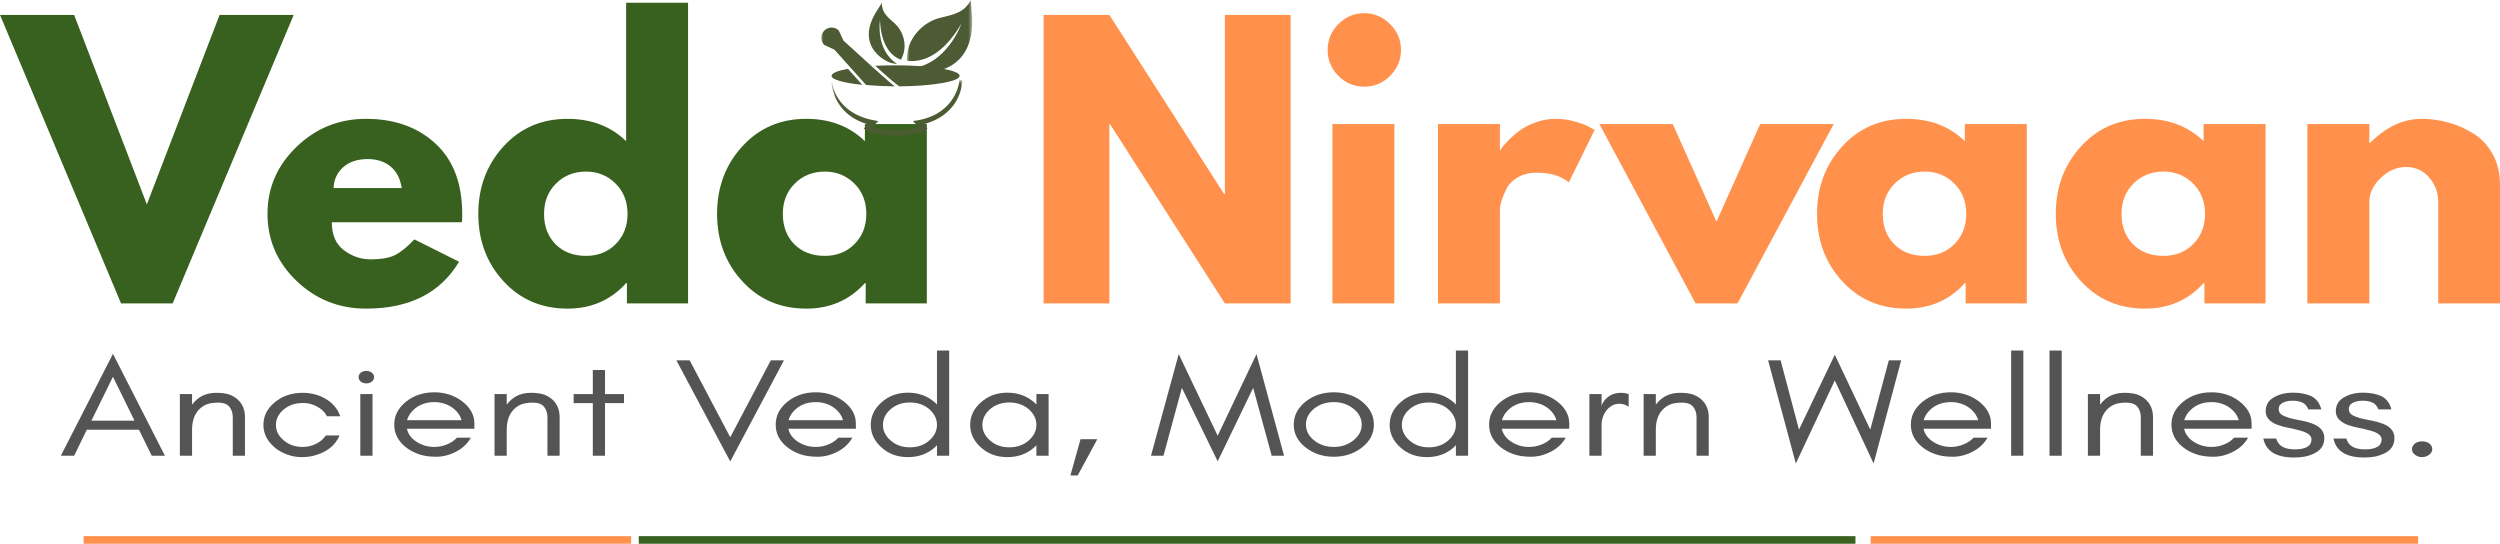 <svg width="639" height="139" viewBox="0 0 639 139" fill="none" xmlns="http://www.w3.org/2000/svg">
<path d="M30.937 77.548L0 3.81H18.951L37.537 52.24L56.123 3.81H75.074L44.137 77.548H30.937Z" fill="#38611F"/>
<path d="M118.059 56.816H84.815C84.815 60.035 85.847 62.424 87.933 63.983C90.008 65.522 92.275 66.291 94.736 66.291C97.297 66.291 99.321 65.957 100.809 65.279C102.287 64.58 103.988 63.214 105.912 61.189L117.331 66.898C112.573 74.896 104.656 78.884 93.561 78.884C86.647 78.884 80.725 76.526 75.785 71.798C70.845 67.05 68.375 61.341 68.375 54.67C68.375 48.008 70.845 42.299 75.785 37.541C80.725 32.763 86.647 30.374 93.561 30.374C100.82 30.374 106.732 32.479 111.297 36.691C115.853 40.882 118.14 46.875 118.14 54.67C118.14 55.753 118.11 56.471 118.059 56.816ZM85.26 48.069H102.672C102.318 45.67 101.376 43.838 99.838 42.562C98.319 41.297 96.375 40.659 94.007 40.659C91.385 40.659 89.289 41.347 87.73 42.724C86.192 44.081 85.361 45.862 85.26 48.069Z" fill="#38611F"/>
<path d="M128.694 71.879C124.402 67.212 122.255 61.472 122.255 54.669C122.255 47.867 124.402 42.117 128.694 37.419C132.986 32.722 138.432 30.374 145.053 30.374C151.127 30.374 156.118 32.277 160.035 36.083V0.692H175.868V77.548H160.238V72.365H160.035C156.118 76.718 151.127 78.884 145.053 78.884C138.432 78.884 132.986 76.556 128.694 71.879ZM142.137 46.895C140.082 48.919 139.06 51.511 139.06 54.669C139.06 57.828 140.032 60.409 141.975 62.404C143.939 64.408 146.551 65.4 149.791 65.4C152.868 65.4 155.399 64.388 157.403 62.363C159.398 60.338 160.4 57.777 160.4 54.669C160.4 51.511 159.367 48.919 157.322 46.895C155.267 44.87 152.757 43.858 149.791 43.858C146.733 43.858 144.182 44.87 142.137 46.895Z" fill="#38611F"/>
<path d="M189.723 71.879C185.431 67.212 183.285 61.472 183.285 54.67C183.285 47.867 185.431 42.117 189.723 37.42C194.015 32.722 199.461 30.374 206.082 30.374C212.156 30.374 217.147 32.277 221.064 36.083V31.71H236.897V77.548H221.267V72.365H221.064C217.147 76.718 212.156 78.884 206.082 78.884C199.461 78.884 194.015 76.556 189.723 71.879ZM203.167 46.895C201.112 48.92 200.089 51.511 200.089 54.67C200.089 57.828 201.061 60.409 203.005 62.404C204.969 64.408 207.58 65.4 210.82 65.4C213.897 65.4 216.428 64.388 218.432 62.363C220.427 60.339 221.429 57.777 221.429 54.67C221.429 51.511 220.396 48.92 218.351 46.895C216.296 44.87 213.786 43.858 210.82 43.858C207.763 43.858 205.211 44.87 203.167 46.895Z" fill="#38611F"/>
<path d="M283.557 31.791V77.548H266.753V3.81H283.557L312.874 49.568H313.077V3.81H329.881V77.548H313.077L283.76 31.791H283.557Z" fill="#FF914D"/>
<path d="M342.098 6.159C343.931 4.296 346.127 3.365 348.699 3.365C351.26 3.365 353.457 4.296 355.299 6.159C357.162 8.001 358.093 10.198 358.093 12.759C358.093 15.331 357.162 17.537 355.299 19.4C353.457 21.242 351.26 22.154 348.699 22.154C346.127 22.154 343.931 21.242 342.098 19.4C340.256 17.537 339.345 15.331 339.345 12.759C339.345 10.198 340.256 8.001 342.098 6.159ZM340.56 31.71V77.548H356.392V31.71H340.56Z" fill="#FF914D"/>
<path d="M367.545 77.548V31.71H383.377V38.31H383.539C383.671 38.067 383.873 37.774 384.147 37.42C384.41 37.075 384.997 36.448 385.888 35.557C386.779 34.666 387.72 33.876 388.722 33.168C389.745 32.439 391.051 31.791 392.65 31.224C394.27 30.657 395.91 30.374 397.59 30.374C399.311 30.374 401.012 30.617 402.692 31.103C404.363 31.568 405.578 32.034 406.337 32.52L407.592 33.208L400.992 46.611C399.018 44.971 396.274 44.141 392.772 44.141C390.848 44.141 389.208 44.567 387.832 45.397C386.475 46.206 385.523 47.219 384.957 48.434C384.39 49.628 383.985 50.641 383.742 51.471C383.499 52.281 383.377 52.928 383.377 53.414V77.548H367.545Z" fill="#FF914D"/>
<path d="M427.552 31.71L438.728 56.654L449.904 31.71H468.693L444.114 77.548H433.383L408.804 31.71H427.552Z" fill="#FF914D"/>
<path d="M470.869 71.879C466.577 67.212 464.431 61.472 464.431 54.67C464.431 47.867 466.577 42.117 470.869 37.42C475.162 32.722 480.608 30.374 487.229 30.374C493.303 30.374 498.293 32.277 502.211 36.083V31.71H518.044V77.548H502.413V72.365H502.211C498.293 76.718 493.303 78.884 487.229 78.884C480.608 78.884 475.162 76.556 470.869 71.879ZM484.313 46.895C482.258 48.92 481.236 51.511 481.236 54.67C481.236 57.828 482.207 60.409 484.151 62.404C486.115 64.408 488.727 65.4 491.966 65.4C495.044 65.4 497.575 64.388 499.579 62.363C501.573 60.339 502.575 57.777 502.575 54.67C502.575 51.511 501.543 48.92 499.498 46.895C497.443 44.87 494.932 43.858 491.966 43.858C488.909 43.858 486.358 44.87 484.313 46.895Z" fill="#FF914D"/>
<path d="M531.899 71.879C527.606 67.212 525.46 61.472 525.46 54.67C525.46 47.867 527.606 42.117 531.899 37.42C536.191 32.722 541.637 30.374 548.258 30.374C554.332 30.374 559.322 32.277 563.24 36.083V31.71H579.073V77.548H563.443V72.365H563.24C559.322 76.718 554.332 78.884 548.258 78.884C541.637 78.884 536.191 76.556 531.899 71.879ZM545.342 46.895C543.287 48.92 542.265 51.511 542.265 54.67C542.265 57.828 543.237 60.409 545.18 62.404C547.144 64.408 549.756 65.4 552.995 65.4C556.073 65.4 558.604 64.388 560.608 62.363C562.602 60.339 563.605 57.777 563.605 54.67C563.605 51.511 562.572 48.92 560.527 46.895C558.472 44.87 555.962 43.858 552.995 43.858C549.938 43.858 547.387 44.87 545.342 46.895Z" fill="#FF914D"/>
<path d="M589.769 77.548V31.71H605.602V36.529H605.764C609.894 32.429 614.278 30.374 618.924 30.374C621.192 30.374 623.429 30.677 625.646 31.265C627.883 31.862 630.029 32.793 632.084 34.059C634.16 35.304 635.83 37.075 637.106 39.363C638.371 41.631 639.009 44.293 639.009 47.34V77.548H623.217V51.633C623.217 49.264 622.447 47.178 620.908 45.397C619.39 43.595 617.426 42.684 614.996 42.684C612.617 42.684 610.461 43.615 608.518 45.478C606.574 47.32 605.602 49.365 605.602 51.633V77.548H589.769Z" fill="#FF914D"/>
<mask id="mask0_1_442" style="mask-type:luminance" maskUnits="userSpaceOnUse" x="212" y="20" width="34" height="15">
<path d="M212.529 20.489H245.987V34.733H212.529V20.489Z" fill="white"/>
</mask>
<g mask="url(#mask0_1_442)">
<path d="M245.966 20.5L245.248 20.51C245.035 22.271 243.537 29.722 233.333 30.937L234.79 32.465C233.778 32.83 231.834 33.356 228.919 33.356C225.993 33.356 224.05 32.83 223.037 32.465L224.495 30.937C213.015 29.357 212.55 20.51 212.55 20.51C212.55 20.51 212.246 28.932 221.792 31.767L220.77 32.84L221.509 33.285C221.61 33.346 223.999 34.733 228.919 34.733C233.829 34.733 236.218 33.346 236.319 33.285L237.068 32.84L236.036 31.767C241.006 30.461 243.436 27.667 244.61 25.47C245.987 22.889 245.966 20.591 245.966 20.5Z" fill="#4C5B33"/>
</g>
<mask id="mask1_1_442" style="mask-type:luminance" maskUnits="userSpaceOnUse" x="220" y="0" width="14" height="18">
<path d="M220.841 0H233.798V17.867H220.841V0Z" fill="white"/>
</mask>
<g mask="url(#mask1_1_442)">
<path d="M229.273 16.298C223.726 12.806 224.92 5.112 224.92 5.112C225.224 12.381 228.413 14.598 230.296 15.276C230.67 14.507 231.025 13.585 231.146 12.765C231.511 10.336 230.518 7.643 228.706 6.003C226.945 4.414 225.356 3.26 225.406 0.729C225.001 1.397 224.627 1.994 224.191 2.673C217.976 12.239 227.228 16.329 228.443 16.217C228.757 16.298 229.03 16.329 229.273 16.298Z" fill="#4C5B33"/>
</g>
<mask id="mask2_1_442" style="mask-type:luminance" maskUnits="userSpaceOnUse" x="231" y="0" width="18" height="19">
<path d="M231.743 0H248.487V18.515H231.743V0Z" fill="white"/>
</mask>
<g mask="url(#mask2_1_442)">
<path d="M232.391 17.544C241.998 16.835 245.744 6.033 245.744 6.033C240.348 15.256 234.669 15.934 231.754 15.519C231.814 14.264 231.986 12.816 232.391 11.662C233.586 8.261 236.734 5.446 240.217 4.576C243.598 3.725 246.453 3.32 248.143 0C248.204 1.134 248.275 2.176 248.386 3.361C249.854 20.064 235.013 19.001 233.515 18.019C233.049 17.898 232.675 17.756 232.391 17.544Z" fill="#4C5B33"/>
</g>
<path d="M212.55 19.386C212.55 20.358 215.698 21.218 220.415 21.684L216.731 17.584C214.139 18.06 212.55 18.688 212.55 19.386Z" fill="#4C5B33"/>
<path d="M245.278 19.386C245.278 17.898 237.949 16.693 228.919 16.693C227.097 16.693 225.345 16.734 223.705 16.825C226.084 18.971 228.301 20.925 229.121 21.522L229.86 22.079C238.455 21.998 245.278 20.823 245.278 19.386Z" fill="#4C5B33"/>
<mask id="mask3_1_442" style="mask-type:luminance" maskUnits="userSpaceOnUse" x="209" y="4" width="23" height="20">
<path d="M209.644 4.91H231.207V23.05H209.644V4.91Z" fill="white"/>
</mask>
<g mask="url(#mask3_1_442)">
<path d="M222.734 16.886C219.241 13.737 215.587 10.376 215.587 10.376L214.392 7.805C213.886 7.289 213.218 7.036 212.55 7.036C211.871 7.036 211.203 7.299 210.697 7.805C209.675 8.827 209.675 10.488 210.697 11.51L213.279 12.694L217.54 17.442L221.367 21.724C223.523 21.927 225.983 22.048 228.615 22.079C228.646 22.079 228.676 22.079 228.706 22.079C227.815 21.421 225.315 19.214 222.734 16.886Z" fill="#4C5B33"/>
</g>
<path d="M23.364 107.531H34.379L28.872 96.3L23.364 107.531ZM42.153 116.483H38.792L35.512 109.842H22.19L18.951 116.483H15.549L28.872 90.44L42.153 116.483Z" fill="#545454"/>
<path d="M59.497 116.484V106.62C59.497 105.602 59.214 104.723 58.647 103.983C58.049 103.267 57.088 102.909 55.772 102.909C54.415 102.909 53.322 103.104 52.492 103.495C51.682 103.91 51.014 104.439 50.508 105.09C49.556 106.286 49.09 107.881 49.09 109.875V116.484H45.972V100.727H49.09V103.429C49.738 102.542 50.558 101.818 51.56 101.248C52.633 100.687 53.879 100.402 55.286 100.402C56.663 100.402 57.776 100.556 58.647 100.858C59.507 101.183 60.236 101.631 60.833 102.192C62.018 103.299 62.615 104.78 62.615 106.62V116.484H59.497Z" fill="#545454"/>
<path d="M86.968 106.392H83.566C83.05 105.375 82.23 104.561 81.096 103.95C79.963 103.324 78.808 103.006 77.654 103.006C76.49 103.006 75.488 103.153 74.658 103.429C73.818 103.755 73.099 104.17 72.512 104.666C71.186 105.773 70.528 107.092 70.528 108.606C70.528 110.127 71.186 111.438 72.512 112.545C73.828 113.676 75.437 114.237 77.331 114.237C78.596 114.237 79.76 113.969 80.813 113.424C81.866 112.903 82.686 112.203 83.283 111.308H86.806C85.692 113.847 83.566 115.556 80.408 116.419C79.436 116.695 78.323 116.842 77.088 116.842C75.812 116.842 74.577 116.614 73.362 116.158C72.147 115.727 71.095 115.133 70.204 114.368C68.28 112.74 67.329 110.819 67.329 108.606C67.329 106.351 68.28 104.43 70.204 102.843C72.168 101.216 74.547 100.402 77.331 100.402C79.598 100.402 81.633 100.955 83.445 102.062C85.166 103.153 86.34 104.593 86.968 106.392Z" fill="#545454"/>
<path d="M95.051 95.258C95.426 95.584 95.618 95.958 95.618 96.365C95.618 96.821 95.426 97.211 95.051 97.537C94.646 97.846 94.18 97.993 93.674 97.993C93.107 97.993 92.621 97.846 92.216 97.537C91.832 97.211 91.65 96.821 91.65 96.365C91.65 95.958 91.832 95.584 92.216 95.258C92.621 94.957 93.107 94.802 93.674 94.802C94.18 94.802 94.646 94.957 95.051 95.258ZM95.213 116.483H92.095V100.727H95.213V116.483Z" fill="#545454"/>
<path d="M121.255 108.247V109.582H104.005C104.299 110.933 105.109 112.04 106.435 112.903C107.812 113.798 109.33 114.237 111.011 114.237C112.144 114.237 113.217 114.026 114.25 113.586C115.273 113.179 116.123 112.601 116.801 111.861H120.364C119.524 113.358 118.279 114.547 116.639 115.409C114.938 116.304 113.217 116.744 111.497 116.744C109.735 116.744 108.257 116.524 107.042 116.093C105.797 115.662 104.704 115.076 103.762 114.335C101.758 112.756 100.766 110.819 100.766 108.54C100.766 106.261 101.758 104.308 103.762 102.68C105.757 101.077 108.176 100.271 111.011 100.271C113.734 100.271 116.123 101.053 118.178 102.615C120.223 104.202 121.255 106.082 121.255 108.247ZM117.975 107.401C117.591 106.082 116.761 104.976 115.465 104.08C114.139 103.218 112.651 102.778 111.011 102.778C108.439 102.778 106.435 103.706 104.977 105.545C104.542 106.131 104.228 106.75 104.046 107.401H117.975Z" fill="#545454"/>
<path d="M139.924 116.484V106.62C139.924 105.602 139.641 104.723 139.074 103.983C138.477 103.267 137.515 102.909 136.199 102.909C134.842 102.909 133.749 103.104 132.919 103.495C132.109 103.91 131.441 104.439 130.935 105.09C129.983 106.286 129.518 107.881 129.518 109.875V116.484H126.4V100.727H129.518V103.429C130.166 102.542 130.986 101.818 131.988 101.248C133.061 100.687 134.306 100.402 135.713 100.402C137.09 100.402 138.203 100.556 139.074 100.858C139.934 101.183 140.663 101.631 141.261 102.192C142.445 103.299 143.042 104.78 143.042 106.62V116.484H139.924Z" fill="#545454"/>
<path d="M146.622 103.039V100.727H151.522V94.575H154.64V100.727H159.499V103.039H154.64V116.484H151.522V103.039H146.622Z" fill="#545454"/>
<path d="M186.65 117.949L172.882 92.1H176.283L186.65 111.763L197.016 92.1H200.377L186.65 117.949Z" fill="#545454"/>
<path d="M218.757 108.247V109.582H201.507C201.801 110.933 202.611 112.04 203.937 112.903C205.314 113.798 206.832 114.237 208.513 114.237C209.646 114.237 210.72 114.026 211.752 113.586C212.775 113.179 213.625 112.601 214.303 111.861H217.867C217.026 113.358 215.781 114.547 214.141 115.409C212.441 116.304 210.72 116.744 208.999 116.744C207.237 116.744 205.759 116.524 204.544 116.093C203.299 115.662 202.206 115.076 201.264 114.335C199.26 112.756 198.268 110.819 198.268 108.54C198.268 106.261 199.26 104.308 201.264 102.68C203.259 101.077 205.678 100.271 208.513 100.271C211.236 100.271 213.625 101.053 215.68 102.615C217.725 104.202 218.757 106.082 218.757 108.247ZM215.477 107.401C215.093 106.082 214.263 104.976 212.967 104.08C211.641 103.218 210.153 102.778 208.513 102.778C205.941 102.778 203.937 103.706 202.479 105.545C202.044 106.131 201.73 106.75 201.548 107.401H215.477Z" fill="#545454"/>
<path d="M239.492 108.605C239.492 107.067 238.823 105.724 237.507 104.569C236.181 103.446 234.531 102.876 232.567 102.876C230.624 102.876 228.984 103.446 227.668 104.569C226.341 105.724 225.683 107.067 225.683 108.605C225.683 110.127 226.341 111.462 227.668 112.61C228.984 113.765 230.624 114.335 232.567 114.335C234.531 114.335 236.181 113.765 237.507 112.61C238.823 111.462 239.492 110.127 239.492 108.605ZM242.61 116.484H239.492V113.782C239.299 113.977 239.127 114.164 238.965 114.335C237.072 116.012 234.774 116.842 232.081 116.842C229.378 116.842 227.111 116.012 225.279 114.335C223.466 112.707 222.566 110.803 222.566 108.605C222.566 106.392 223.466 104.487 225.279 102.876C227.111 101.207 229.378 100.369 232.081 100.369C234.774 100.369 237.072 101.207 238.965 102.876C239.127 103.031 239.299 103.201 239.492 103.397V89.594H242.61V116.484Z" fill="#545454"/>
<path d="M264.904 108.605C264.904 107.067 264.236 105.724 262.92 104.569C261.594 103.445 259.943 102.876 257.98 102.876C256.036 102.876 254.396 103.445 253.08 104.569C251.754 105.724 251.096 107.067 251.096 108.605C251.096 110.127 251.754 111.462 253.08 112.609C254.396 113.765 256.036 114.335 257.98 114.335C259.943 114.335 261.594 113.765 262.92 112.609C264.236 111.462 264.904 110.127 264.904 108.605ZM268.022 116.483H264.904V113.781C264.711 113.977 264.539 114.164 264.377 114.335C262.484 116.011 260.186 116.841 257.494 116.841C254.791 116.841 252.523 116.011 250.691 114.335C248.879 112.707 247.978 110.803 247.978 108.605C247.978 106.392 248.879 104.487 250.691 102.876C252.523 101.207 254.791 100.369 257.494 100.369C260.186 100.369 262.484 101.207 264.377 102.876C264.539 103.03 264.711 103.201 264.904 103.397V100.727H268.022V116.483Z" fill="#545454"/>
<path d="M280.476 112.251L275.455 121.529H273.592L276.184 112.251H280.476Z" fill="#545454"/>
<path d="M325.047 116.484L320.309 99.132L311.239 117.916L302.087 99.132L297.39 116.484H294.191L301.278 90.505L311.239 111.373L321.16 90.505L328.205 116.484H325.047Z" fill="#545454"/>
<path d="M348.05 108.54C348.05 106.961 347.342 105.602 345.945 104.471C344.538 103.348 342.867 102.778 340.924 102.778C338.95 102.778 337.259 103.348 335.862 104.471C334.485 105.602 333.797 106.961 333.797 108.54C333.797 110.087 334.485 111.421 335.862 112.544C337.259 113.676 338.95 114.237 340.924 114.237C342.867 114.237 344.538 113.676 345.945 112.544C347.342 111.421 348.05 110.087 348.05 108.54ZM351.168 108.54C351.168 110.819 350.166 112.756 348.172 114.335C346.117 115.946 343.697 116.744 340.924 116.744C338.109 116.744 335.7 115.946 333.675 114.335C331.671 112.756 330.679 110.819 330.679 108.54C330.679 106.261 331.671 104.308 333.675 102.68C335.67 101.077 338.089 100.271 340.924 100.271C343.728 100.271 346.147 101.077 348.172 102.68C350.166 104.308 351.168 106.261 351.168 108.54Z" fill="#545454"/>
<path d="M372.125 108.605C372.125 107.067 371.457 105.724 370.141 104.569C368.815 103.446 367.165 102.876 365.201 102.876C363.258 102.876 361.618 103.446 360.302 104.569C358.975 105.724 358.317 107.067 358.317 108.605C358.317 110.127 358.975 111.462 360.302 112.61C361.618 113.765 363.258 114.335 365.201 114.335C367.165 114.335 368.815 113.765 370.141 112.61C371.457 111.462 372.125 110.127 372.125 108.605ZM375.243 116.484H372.125V113.782C371.933 113.977 371.761 114.164 371.599 114.335C369.706 116.012 367.408 116.842 364.715 116.842C362.012 116.842 359.745 116.012 357.912 114.335C356.1 112.707 355.199 110.803 355.199 108.605C355.199 106.392 356.1 104.487 357.912 102.876C359.745 101.207 362.012 100.369 364.715 100.369C367.408 100.369 369.706 101.207 371.599 102.876C371.761 103.031 371.933 103.201 372.125 103.397V89.594H375.243V116.484Z" fill="#545454"/>
<path d="M401.101 108.247V109.582H383.851C384.145 110.933 384.955 112.04 386.281 112.903C387.657 113.798 389.176 114.237 390.856 114.237C391.99 114.237 393.063 114.026 394.096 113.586C395.118 113.179 395.969 112.601 396.647 111.861H400.21C399.37 113.358 398.125 114.547 396.485 115.409C394.784 116.304 393.063 116.744 391.342 116.744C389.581 116.744 388.103 116.524 386.888 116.093C385.643 115.662 384.55 115.076 383.608 114.335C381.604 112.756 380.612 110.819 380.612 108.54C380.612 106.261 381.604 104.308 383.608 102.68C385.602 101.077 388.022 100.271 390.856 100.271C393.58 100.271 395.969 101.053 398.024 102.615C400.069 104.202 401.101 106.082 401.101 108.247ZM397.821 107.401C397.436 106.082 396.606 104.976 395.311 104.08C393.984 103.218 392.496 102.778 390.856 102.778C388.285 102.778 386.281 103.706 384.823 105.545C384.388 106.131 384.074 106.75 383.892 107.401H397.821Z" fill="#545454"/>
<path d="M416.288 103.983C415.579 103.462 414.81 103.202 413.98 103.202C413.17 103.202 412.492 103.381 411.955 103.722C411.327 104.113 410.831 104.569 410.457 105.09C409.728 106.131 409.364 107.303 409.364 108.606V116.484H406.246V100.727H409.364V103.983L409.485 103.332C410.507 101.378 412.127 100.402 414.344 100.402C415.012 100.402 415.66 100.516 416.288 100.727V103.983Z" fill="#545454"/>
<path d="M433.635 116.484V106.62C433.635 105.602 433.352 104.723 432.785 103.983C432.188 103.267 431.226 102.909 429.91 102.909C428.554 102.909 427.46 103.104 426.63 103.495C425.82 103.91 425.152 104.439 424.646 105.09C423.694 106.286 423.229 107.881 423.229 109.875V116.484H420.111V100.727H423.229V103.429C423.877 102.542 424.697 101.818 425.699 101.248C426.772 100.687 428.017 100.402 429.424 100.402C430.801 100.402 431.915 100.556 432.785 100.858C433.646 101.183 434.374 101.631 434.972 102.192C436.156 103.299 436.753 104.78 436.753 106.62V116.484H433.635Z" fill="#545454"/>
<path d="M478.894 118.469L468.973 97.244L459.012 118.469L451.925 92.1H455.124L459.821 109.81L468.973 90.668L478.043 109.81L482.781 92.1H485.939L478.894 118.469Z" fill="#545454"/>
<path d="M508.902 108.247V109.582H491.652C491.946 110.933 492.756 112.04 494.082 112.903C495.459 113.798 496.977 114.237 498.658 114.237C499.791 114.237 500.864 114.026 501.897 113.586C502.919 113.179 503.77 112.601 504.448 111.861H508.011C507.171 113.358 505.926 114.547 504.286 115.409C502.585 116.304 500.864 116.744 499.144 116.744C497.382 116.744 495.904 116.524 494.689 116.093C493.444 115.662 492.351 115.076 491.409 114.335C489.405 112.756 488.413 110.819 488.413 108.54C488.413 106.261 489.405 104.308 491.409 102.68C493.404 101.077 495.823 100.271 498.658 100.271C501.381 100.271 503.77 101.053 505.825 102.615C507.87 104.202 508.902 106.082 508.902 108.247ZM505.622 107.401C505.238 106.082 504.408 104.976 503.112 104.08C501.786 103.218 500.298 102.778 498.658 102.778C496.086 102.778 494.082 103.706 492.624 105.545C492.189 106.131 491.875 106.75 491.693 107.401H505.622Z" fill="#545454"/>
<path d="M517.165 116.484H514.047V89.594H517.165V116.484Z" fill="#545454"/>
<path d="M526.973 116.484H523.855V89.594H526.973V116.484Z" fill="#545454"/>
<path d="M547.188 116.484V106.62C547.188 105.602 546.904 104.723 546.338 103.983C545.74 103.267 544.779 102.909 543.463 102.909C542.106 102.909 541.013 103.104 540.183 103.495C539.373 103.91 538.705 104.439 538.198 105.09C537.247 106.286 536.781 107.881 536.781 109.875V116.484H533.663V100.727H536.781V103.429C537.429 102.542 538.249 101.818 539.251 101.248C540.324 100.687 541.569 100.402 542.977 100.402C544.353 100.402 545.467 100.556 546.338 100.858C547.198 101.183 547.927 101.631 548.524 102.192C549.709 103.299 550.306 104.78 550.306 106.62V116.484H547.188Z" fill="#545454"/>
<path d="M575.509 108.247V109.582H558.259C558.553 110.933 559.362 112.04 560.689 112.903C562.065 113.798 563.584 114.237 565.264 114.237C566.398 114.237 567.471 114.026 568.504 113.586C569.526 113.179 570.377 112.601 571.055 111.861H574.618C573.778 113.358 572.533 114.547 570.893 115.409C569.192 116.304 567.471 116.744 565.75 116.744C563.989 116.744 562.511 116.524 561.296 116.093C560.051 115.662 558.958 115.076 558.016 114.335C556.012 112.756 555.02 110.819 555.02 108.54C555.02 106.261 556.012 104.308 558.016 102.68C560.01 101.077 562.43 100.271 565.264 100.271C567.987 100.271 570.377 101.053 572.432 102.615C574.476 104.202 575.509 106.082 575.509 108.247ZM572.229 107.401C571.844 106.082 571.014 104.976 569.719 104.08C568.392 103.218 566.904 102.778 565.264 102.778C562.693 102.778 560.689 103.706 559.231 105.545C558.796 106.131 558.482 106.75 558.3 107.401H572.229Z" fill="#545454"/>
<path d="M583.488 114.237C584.268 114.652 585.28 114.856 586.525 114.856C589.38 114.856 590.817 114.001 590.817 112.284C590.817 111.291 589.785 110.526 587.74 110.005C586.869 109.769 585.938 109.549 584.946 109.354C583.944 109.159 583.012 108.915 582.152 108.605C581.15 108.215 580.39 107.743 579.884 107.173C579.368 106.587 579.115 105.903 579.115 105.122C579.115 103.543 579.803 102.355 581.18 101.574C582.526 100.776 584.156 100.369 586.08 100.369C587.963 100.369 589.542 100.678 590.817 101.281C592.052 101.915 592.893 103.03 593.328 104.634H590.007C589.653 103.747 589.127 103.161 588.428 102.876C587.78 102.575 586.97 102.42 585.999 102.42C584.996 102.42 584.156 102.599 583.488 102.941C582.779 103.291 582.435 103.812 582.435 104.503C582.435 105.22 582.729 105.757 583.326 106.099C583.893 106.408 584.591 106.676 585.432 106.912C586.292 107.132 587.234 107.327 588.266 107.498C589.238 107.677 590.169 107.938 591.06 108.28C593.085 109.045 594.097 110.266 594.097 111.958C594.097 113.651 593.338 114.913 591.83 115.735C591.04 116.15 590.19 116.467 589.279 116.679C588.388 116.85 587.416 116.939 586.363 116.939C581.797 116.939 579.176 115.328 578.507 112.089H581.787C582.111 113.114 582.678 113.83 583.488 114.237Z" fill="#545454"/>
<path d="M601.41 114.237C602.19 114.652 603.202 114.856 604.447 114.856C607.302 114.856 608.74 114.001 608.74 112.284C608.74 111.291 607.707 110.526 605.662 110.005C604.792 109.769 603.86 109.549 602.868 109.354C601.866 109.159 600.935 108.915 600.074 108.605C599.072 108.215 598.313 107.743 597.807 107.173C597.29 106.587 597.037 105.903 597.037 105.122C597.037 103.543 597.726 102.355 599.102 101.574C600.449 100.776 602.079 100.369 604.002 100.369C605.885 100.369 607.464 100.678 608.74 101.281C609.975 101.915 610.815 103.03 611.25 104.634H607.93C607.575 103.747 607.049 103.161 606.351 102.876C605.703 102.575 604.893 102.42 603.921 102.42C602.919 102.42 602.079 102.599 601.41 102.941C600.702 103.291 600.358 103.812 600.358 104.503C600.358 105.22 600.651 105.757 601.248 106.099C601.815 106.408 602.514 106.676 603.354 106.912C604.215 107.132 605.156 107.327 606.189 107.498C607.16 107.677 608.092 107.938 608.983 108.28C611.007 109.045 612.02 110.266 612.02 111.958C612.02 113.651 611.26 114.913 609.752 115.735C608.962 116.15 608.112 116.467 607.201 116.679C606.31 116.85 605.338 116.939 604.285 116.939C599.72 116.939 597.098 115.328 596.43 112.089H599.71C600.034 113.114 600.601 113.83 601.41 114.237Z" fill="#545454"/>
<path d="M619.049 116.842C618.371 116.842 617.774 116.63 617.268 116.223C616.751 115.857 616.498 115.393 616.498 114.823C616.498 114.286 616.741 113.806 617.227 113.391C617.733 113 618.341 112.805 619.049 112.805C619.778 112.805 620.406 112.992 620.952 113.358C621.438 113.773 621.681 114.254 621.681 114.791C621.681 115.377 621.418 115.857 620.912 116.223C620.365 116.63 619.748 116.842 619.049 116.842Z" fill="#545454"/>
<path d="M163.268 138H474.254" stroke="#38611F" stroke-width="1.944"/>
<path d="M21.38 138L161.324 138" stroke="#FF914D" stroke-width="1.944"/>
<path d="M478.141 138L618.084 138" stroke="#FF914D" stroke-width="1.944"/>
</svg>
